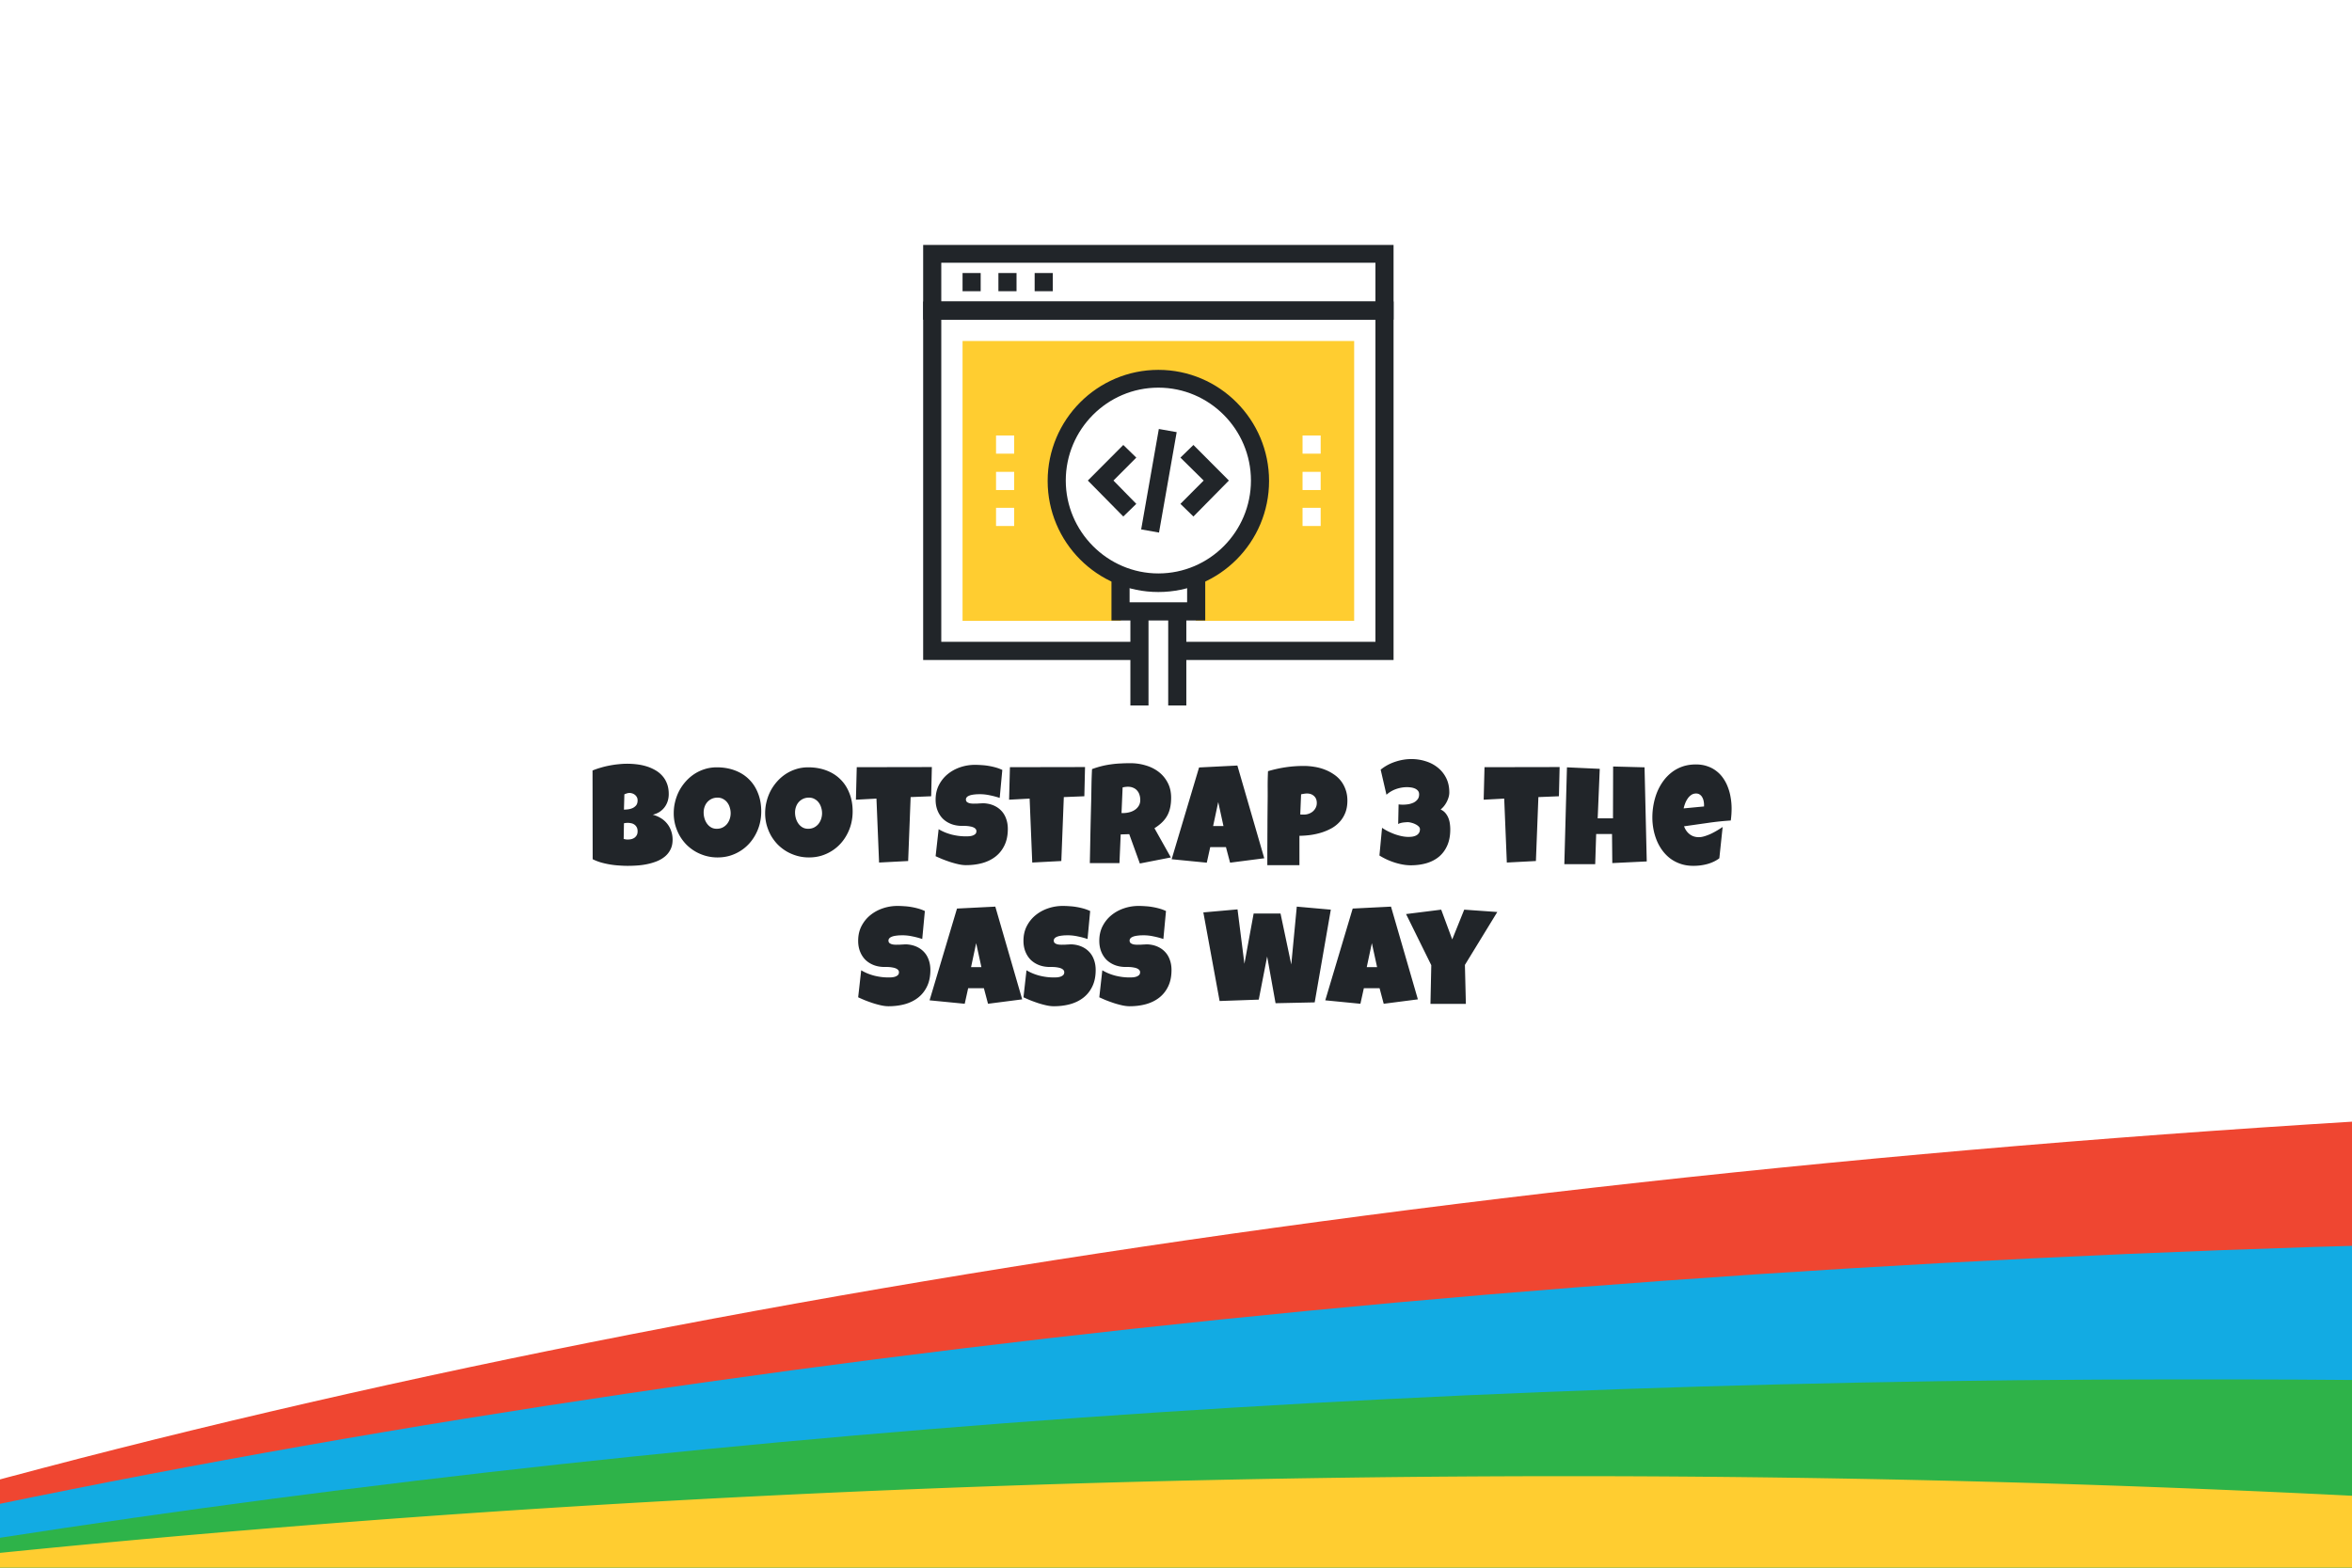 <svg width="1200" height="800" viewBox="0 0 1200 800" fill="none" xmlns="http://www.w3.org/2000/svg"><rect x="0" y="0" width="1200" height="800" fill="#333333" stroke="none"/><g clip-path="url(#a)"><path fill="#fff" d="M0 0h1200v800H0z"/><path fill="#fff" d="M0 0h1200v800H0z"/><path d="M1228.99 570.668C690.658 601.782 210.7 684.304-159 801.323l1387.99.002V570.668z" fill="#EF4631"/><path d="M1229 634.926c-516.713 13.527-992.348 73.051-1381.5 166.396l1381.5.002V634.926z" fill="#12ABE3"/><path d="M1229 704.597c-38.916-.676-77.831-.676-116.747-.676-441.043-.001-856.143 35.172-1217.193 98.078L1229 802v-97.404z" fill="#2EB349"/><path d="M1229 764.8a7969.025 7969.025 0 0 0-428.072-11.5c-311.325-.001-607.518 16.909-884.248 48.023l1312.32.002V764.8z" fill="#FFCD30"/><path d="M343.165 428.484c0 1.946-.364 3.622-1.09 5.028a10.914 10.914 0 0 1-2.848 3.586c-1.195.984-2.578 1.793-4.148 2.425a29.768 29.768 0 0 1-4.852 1.442 37.533 37.533 0 0 1-5.098.703 68.7 68.7 0 0 1-4.746.176c-1.453 0-2.964-.059-4.535-.176a44.61 44.61 0 0 1-4.64-.527 42.939 42.939 0 0 1-4.571-1.02 27.165 27.165 0 0 1-4.254-1.652l-.07-45.282a39.769 39.769 0 0 1 4.184-1.44 41.882 41.882 0 0 1 4.5-1.09 45.443 45.443 0 0 1 4.605-.669c1.524-.164 3-.246 4.43-.246 1.664 0 3.34.106 5.027.317a27.72 27.72 0 0 1 4.922 1.054 21.21 21.21 0 0 1 4.395 1.934 13.684 13.684 0 0 1 3.55 2.883c1.032 1.148 1.828 2.484 2.391 4.007.586 1.524.879 3.282.879 5.274a11.82 11.82 0 0 1-.563 3.691 10.247 10.247 0 0 1-1.617 3.094 10.28 10.28 0 0 1-2.566 2.356c-1.008.632-2.145 1.101-3.41 1.406 1.523.398 2.906.984 4.148 1.758a11.957 11.957 0 0 1 3.199 2.812 11.98 11.98 0 0 1 2.039 3.727c.493 1.382.739 2.86.739 4.43zm-17.86-20.039c0-.68-.14-1.254-.422-1.722a3.726 3.726 0 0 0-1.054-1.196 3.985 3.985 0 0 0-1.336-.668 4.459 4.459 0 0 0-1.266-.21c-.469 0-.926.07-1.371.21-.445.141-.879.305-1.301.493l-.211 7.804c.539 0 1.207-.047 2.004-.14a8.414 8.414 0 0 0 2.285-.598 5.164 5.164 0 0 0 1.899-1.406c.515-.633.773-1.489.773-2.567zm-4.992 11.461c-.68 0-1.336.07-1.969.211l-.14 8.016c.351.07.691.14 1.019.21.352.048.692.071 1.02.071.492 0 1.031-.047 1.617-.14a5.24 5.24 0 0 0 1.652-.633 3.949 3.949 0 0 0 1.266-1.301c.351-.54.527-1.254.527-2.145 0-.89-.176-1.617-.527-2.18-.328-.562-.738-.996-1.231-1.3a4.029 4.029 0 0 0-1.617-.633 8.292 8.292 0 0 0-1.617-.176zm68.079-5.836c0 2.133-.246 4.196-.738 6.188a23.748 23.748 0 0 1-2.144 5.554 22.617 22.617 0 0 1-3.375 4.782 21.183 21.183 0 0 1-4.465 3.691 21.957 21.957 0 0 1-5.379 2.426c-1.945.562-4.008.844-6.188.844a22.29 22.29 0 0 1-6.047-.809 23.451 23.451 0 0 1-5.343-2.25 22.806 22.806 0 0 1-4.535-3.516 23.387 23.387 0 0 1-3.446-4.57 25.036 25.036 0 0 1-2.215-5.414 23.128 23.128 0 0 1-.773-6.012c0-2.039.246-4.03.738-5.976a24.724 24.724 0 0 1 2.11-5.555 24.414 24.414 0 0 1 3.375-4.781 22.353 22.353 0 0 1 4.394-3.762 21.483 21.483 0 0 1 5.309-2.46c1.898-.587 3.902-.88 6.011-.88 3.399 0 6.493.528 9.282 1.582 2.812 1.055 5.203 2.567 7.172 4.535 1.992 1.946 3.527 4.313 4.605 7.102 1.102 2.766 1.652 5.86 1.652 9.281zm-15.609.914c0-1.007-.152-1.98-.457-2.918a7.54 7.54 0 0 0-1.266-2.53 6.235 6.235 0 0 0-2.109-1.794c-.82-.469-1.77-.703-2.848-.703-1.101 0-2.086.2-2.953.598a6.835 6.835 0 0 0-2.25 1.652 7.102 7.102 0 0 0-1.406 2.426 8.575 8.575 0 0 0-.492 2.918c0 .984.14 1.969.422 2.953a8.778 8.778 0 0 0 1.265 2.672 6.798 6.798 0 0 0 2.075 1.933c.843.493 1.816.739 2.917.739 1.102 0 2.086-.211 2.954-.633a6.97 6.97 0 0 0 2.25-1.758 8.272 8.272 0 0 0 1.406-2.566 9.188 9.188 0 0 0 .492-2.989zm62.243-.914c0 2.133-.246 4.196-.738 6.188a23.748 23.748 0 0 1-2.144 5.554 22.617 22.617 0 0 1-3.375 4.782 21.183 21.183 0 0 1-4.465 3.691 21.957 21.957 0 0 1-5.379 2.426c-1.945.562-4.008.844-6.188.844-2.109 0-4.125-.27-6.046-.809a23.44 23.44 0 0 1-5.344-2.25 22.806 22.806 0 0 1-4.535-3.516 23.387 23.387 0 0 1-3.446-4.57 25.087 25.087 0 0 1-2.215-5.414 23.128 23.128 0 0 1-.773-6.012c0-2.039.246-4.03.738-5.976a24.773 24.773 0 0 1 2.11-5.555 24.414 24.414 0 0 1 3.375-4.781 22.353 22.353 0 0 1 4.394-3.762 21.483 21.483 0 0 1 5.309-2.46c1.898-.587 3.902-.88 6.012-.88 3.398 0 6.492.528 9.281 1.582 2.812 1.055 5.203 2.567 7.172 4.535 1.992 1.946 3.527 4.313 4.605 7.102 1.102 2.766 1.652 5.86 1.652 9.281zm-15.609.914c0-1.007-.152-1.98-.457-2.918a7.54 7.54 0 0 0-1.266-2.53 6.235 6.235 0 0 0-2.109-1.794c-.82-.469-1.769-.703-2.848-.703-1.101 0-2.086.2-2.953.598a6.835 6.835 0 0 0-2.25 1.652 7.102 7.102 0 0 0-1.406 2.426 8.575 8.575 0 0 0-.492 2.918c0 .984.14 1.969.422 2.953a8.778 8.778 0 0 0 1.265 2.672 6.798 6.798 0 0 0 2.075 1.933c.843.493 1.816.739 2.918.739 1.101 0 2.085-.211 2.953-.633a6.97 6.97 0 0 0 2.25-1.758 8.272 8.272 0 0 0 1.406-2.566 9.188 9.188 0 0 0 .492-2.989zm56.021-23.554l-.352 14.906-10.476.422-1.266 32.625-14.836.773-1.336-32.625-10.476.563.422-16.594 38.32-.07zM514.197 423c0 3.21-.563 5.988-1.688 8.332-1.101 2.32-2.625 4.242-4.57 5.766-1.922 1.5-4.183 2.613-6.785 3.34-2.578.703-5.355 1.054-8.332 1.054-1.148 0-2.414-.152-3.797-.457a49.911 49.911 0 0 1-4.148-1.125 82.127 82.127 0 0 1-4.078-1.476 96.381 96.381 0 0 1-3.446-1.512l1.547-13.781c1.992 1.195 4.195 2.109 6.609 2.742 2.438.61 4.829.914 7.172.914.446 0 .985-.012 1.618-.035a8.672 8.672 0 0 0 1.792-.317c.586-.187 1.079-.457 1.477-.808.398-.352.598-.856.598-1.512a1.6 1.6 0 0 0-.422-1.125 2.878 2.878 0 0 0-1.09-.773 5.703 5.703 0 0 0-1.512-.457c-.562-.118-1.113-.2-1.652-.247a17.543 17.543 0 0 0-1.512-.07h-1.125c-2.015 0-3.855-.316-5.519-.95-1.641-.632-3.059-1.523-4.254-2.671-1.172-1.172-2.086-2.578-2.742-4.219-.657-1.664-.985-3.504-.985-5.52 0-2.765.551-5.238 1.653-7.417 1.125-2.203 2.613-4.067 4.464-5.59 1.875-1.547 4.02-2.73 6.434-3.55a23.097 23.097 0 0 1 7.488-1.231c1.149 0 2.332.047 3.551.14 1.219.07 2.426.211 3.621.422 1.219.211 2.402.48 3.551.809a20.92 20.92 0 0 1 3.269 1.23l-1.335 14.274a40.412 40.412 0 0 0-5.028-1.336 24.073 24.073 0 0 0-5.097-.563c-.305 0-.704.012-1.196.035-.469 0-.972.036-1.512.106a13.03 13.03 0 0 0-1.582.246 6.12 6.12 0 0 0-1.441.492 2.614 2.614 0 0 0-1.019.774 1.674 1.674 0 0 0-.352 1.16c.023.515.211.914.562 1.195.375.281.844.492 1.407.633a9.674 9.674 0 0 0 1.898.176c.703 0 1.395-.012 2.074-.035.68-.047 1.313-.082 1.899-.106a10.514 10.514 0 0 1 1.441-.035c1.875.117 3.563.516 5.063 1.195 1.5.68 2.765 1.582 3.797 2.707 1.054 1.125 1.851 2.473 2.39 4.043.563 1.547.844 3.258.844 5.133zm39.392-31.57l-.352 14.906-10.476.422-1.266 32.625-14.836.773-1.336-32.625-10.476.563.422-16.594 38.32-.07zm43.927 15.68c0 1.827-.164 3.492-.492 4.992a14.58 14.58 0 0 1-1.477 4.078 14.642 14.642 0 0 1-2.637 3.445c-1.078 1.055-2.379 2.063-3.902 3.023l8.367 14.907-15.82 3.093-5.414-14.976-4.36.14-.632 14.625h-15.118c.118-5.343.223-10.664.317-15.96.117-5.297.246-10.618.387-15.961.046-2.696.093-5.368.14-8.016.047-2.648.141-5.32.281-8.016a45.96 45.96 0 0 1 4.852-1.511 42.962 42.962 0 0 1 4.781-.914 48.53 48.53 0 0 1 4.887-.457 90.629 90.629 0 0 1 5.098-.141c2.672 0 5.25.375 7.734 1.125 2.508.726 4.723 1.828 6.645 3.305 1.921 1.476 3.457 3.316 4.605 5.52 1.172 2.202 1.758 4.769 1.758 7.698zm-15.75 1.124c0-.984-.141-1.886-.422-2.707a5.507 5.507 0 0 0-1.195-2.109c-.516-.61-1.172-1.078-1.969-1.406-.774-.352-1.688-.528-2.742-.528a8.69 8.69 0 0 0-1.371.106 7.971 7.971 0 0 0-1.301.246l-.563 13.078h.844c1.008 0 2.027-.129 3.059-.387 1.054-.258 1.992-.656 2.812-1.195a6.374 6.374 0 0 0 2.039-2.074c.539-.844.809-1.852.809-3.024zm63.263 29.743l-17.438 2.25-2.109-7.946h-8.016l-1.758 7.946-17.929-1.758 13.992-46.828 19.547-.985 13.711 47.32zm-20.813-16.454l-2.672-12.234-2.601 12.234h5.273zm63.228-12.937c0 2.273-.34 4.289-1.019 6.047-.68 1.758-1.618 3.304-2.813 4.64a16.566 16.566 0 0 1-4.148 3.34 28.034 28.034 0 0 1-5.133 2.215 36.4 36.4 0 0 1-5.625 1.266 48.182 48.182 0 0 1-5.731.422v14.976h-16.382v-7.805c.023-2.53.035-5.039.035-7.523.023-2.508.035-5.027.035-7.558.023-2.532.047-5.145.07-7.84.047-2.86.059-5.72.035-8.579-.023-2.859.036-5.742.176-8.648 3-.89 6-1.559 9-2.004 3-.445 6.094-.668 9.281-.668 1.805 0 3.61.153 5.414.457 1.805.281 3.528.739 5.168 1.371 1.664.633 3.2 1.43 4.606 2.39 1.43.938 2.66 2.063 3.691 3.376 1.032 1.312 1.84 2.812 2.426 4.5.609 1.687.914 3.562.914 5.625zm-15.609 1.195c0-1.523-.469-2.707-1.406-3.55-.915-.868-2.11-1.301-3.586-1.301a9.1 9.1 0 0 0-1.547.14 13.74 13.74 0 0 0-1.477.282l-.422 10.265c.328.047.645.07.949.07h.95c.843 0 1.652-.14 2.425-.421.797-.282 1.5-.68 2.11-1.196a6.13 6.13 0 0 0 1.441-1.863c.375-.727.563-1.535.563-2.426zm68.096 13.5c0 3.117-.504 5.824-1.512 8.121-.984 2.274-2.367 4.172-4.148 5.696-1.781 1.5-3.914 2.625-6.399 3.375-2.461.726-5.168 1.09-8.121 1.09-1.336 0-2.707-.13-4.113-.387a33.145 33.145 0 0 1-4.184-1.055 35.357 35.357 0 0 1-4.043-1.582 35.265 35.265 0 0 1-3.621-1.969l1.336-14.133a27.19 27.19 0 0 0 2.989 1.758 40.293 40.293 0 0 0 3.41 1.477c1.195.422 2.39.762 3.586 1.02 1.218.257 2.39.386 3.515.386.657 0 1.325-.047 2.004-.14a6.684 6.684 0 0 0 1.899-.598 3.563 3.563 0 0 0 1.371-1.196c.375-.515.562-1.183.562-2.003 0-.516-.234-.997-.703-1.442a6.246 6.246 0 0 0-1.687-1.125 9.26 9.26 0 0 0-2.039-.738c-.704-.188-1.289-.281-1.758-.281-.328 0-.727.023-1.196.07-.445.023-.902.07-1.371.14-.468.07-.925.176-1.371.317-.422.117-.75.27-.984.457l.211-10.055c.398.047.773.082 1.125.106.351.023.726.035 1.125.035.82 0 1.711-.07 2.672-.21a10.758 10.758 0 0 0 2.672-.81 5.79 5.79 0 0 0 2.039-1.617c.562-.68.843-1.558.843-2.636 0-.774-.211-1.395-.632-1.864a4.075 4.075 0 0 0-1.582-1.125 7.64 7.64 0 0 0-2.004-.527 15.538 15.538 0 0 0-1.969-.14c-1.899 0-3.774.327-5.625.984a14.506 14.506 0 0 0-4.852 2.882l-2.953-12.796c2.156-1.758 4.606-3.094 7.348-4.008 2.765-.938 5.543-1.406 8.332-1.406 2.555 0 4.992.375 7.312 1.125 2.344.726 4.407 1.816 6.188 3.27 1.781 1.429 3.199 3.198 4.254 5.308 1.054 2.11 1.582 4.547 1.582 7.312 0 .797-.117 1.606-.352 2.426a13.28 13.28 0 0 1-2.355 4.57 11.928 11.928 0 0 1-1.723 1.723c.985.445 1.793 1.043 2.426 1.793a9.344 9.344 0 0 1 1.512 2.496c.375.914.632 1.887.773 2.918.141 1.008.211 2.004.211 2.988zm55.792-31.851l-.352 14.906-10.477.422-1.265 32.625-14.836.773-1.336-32.625-10.477.563.422-16.594 38.321-.07zm44.454 48.164l-17.578.843-.141-14.835h-8.086L813.88 441h-15.75l1.336-49.43 16.734.774-1.054 25.242h7.804l.071-26.438 16.031.422 1.125 48.024zm43.294-27c0 2.039-.14 4.078-.422 6.117-4.007.258-7.992.68-11.953 1.266l-11.883 1.687c.61 1.688 1.559 3.035 2.848 4.043 1.313 1.008 2.871 1.512 4.676 1.512.937 0 1.957-.176 3.058-.528a26.541 26.541 0 0 0 3.34-1.3 40.383 40.383 0 0 0 3.164-1.723 60.935 60.935 0 0 0 2.602-1.652l-1.688 15.96a15.31 15.31 0 0 1-2.988 1.793 19.763 19.763 0 0 1-3.305 1.196 25.293 25.293 0 0 1-3.48.668c-1.172.14-2.32.21-3.445.21-2.321 0-4.442-.316-6.364-.949a19.281 19.281 0 0 1-5.238-2.636 20.197 20.197 0 0 1-4.078-4.043 23.498 23.498 0 0 1-2.918-5.063 29.296 29.296 0 0 1-1.758-5.8 32.224 32.224 0 0 1-.597-6.188c0-2.18.199-4.36.597-6.539.399-2.18.996-4.277 1.793-6.293a27.362 27.362 0 0 1 3.059-5.59 22.068 22.068 0 0 1 4.324-4.535c1.641-1.289 3.492-2.297 5.555-3.023 2.086-.727 4.382-1.09 6.89-1.09 2.086 0 3.985.293 5.696.879 1.734.562 3.269 1.359 4.605 2.39a15.658 15.658 0 0 1 3.516 3.621 19.984 19.984 0 0 1 2.461 4.641 25.667 25.667 0 0 1 1.441 5.309 32.38 32.38 0 0 1 .492 5.66zm-14.062-1.828c0-.657-.071-1.325-.211-2.004a6.132 6.132 0 0 0-.703-1.899 3.855 3.855 0 0 0-1.231-1.37c-.515-.376-1.16-.563-1.933-.563-.938 0-1.77.257-2.497.773a7.079 7.079 0 0 0-1.828 1.899 11.11 11.11 0 0 0-1.265 2.46 19.013 19.013 0 0 0-.739 2.461l10.407-.984v-.773zM474.681 495c0 3.211-.562 5.988-1.687 8.332-1.102 2.32-2.625 4.242-4.57 5.766-1.922 1.5-4.184 2.613-6.786 3.34-2.578.703-5.355 1.054-8.332 1.054-1.148 0-2.414-.152-3.797-.457a50.146 50.146 0 0 1-4.148-1.125 83.322 83.322 0 0 1-4.078-1.476 95.523 95.523 0 0 1-3.445-1.512l1.546-13.781c1.993 1.195 4.196 2.109 6.61 2.742 2.437.609 4.828.914 7.172.914.445 0 .984-.012 1.617-.035a8.695 8.695 0 0 0 1.793-.317c.586-.187 1.078-.457 1.476-.808.399-.352.598-.856.598-1.512a1.6 1.6 0 0 0-.422-1.125 2.865 2.865 0 0 0-1.09-.773 5.678 5.678 0 0 0-1.511-.457c-.563-.118-1.114-.2-1.653-.247a17.86 17.86 0 0 0-1.511-.07h-1.125c-2.016 0-3.856-.316-5.52-.949-1.641-.633-3.059-1.524-4.254-2.672-1.172-1.172-2.086-2.578-2.742-4.219-.656-1.664-.984-3.504-.984-5.52 0-2.765.55-5.238 1.652-7.417 1.125-2.203 2.613-4.067 4.465-5.59 1.875-1.547 4.019-2.73 6.433-3.55a23.12 23.12 0 0 1 7.489-1.231c1.148 0 2.332.047 3.55.14 1.219.07 2.426.211 3.622.422 1.218.211 2.402.48 3.55.809 1.149.328 2.239.738 3.27 1.23l-1.336 14.274a40.442 40.442 0 0 0-5.027-1.336 24.09 24.09 0 0 0-5.098-.563c-.305 0-.703.012-1.195.035-.469 0-.973.036-1.512.106-.516.047-1.043.129-1.582.246a6.129 6.129 0 0 0-1.442.492 2.629 2.629 0 0 0-1.019.774 1.674 1.674 0 0 0-.352 1.16c.024.515.211.914.563 1.195.375.281.844.492 1.406.633a9.684 9.684 0 0 0 1.899.176c.703 0 1.394-.012 2.074-.036a66.085 66.085 0 0 1 1.898-.105 10.528 10.528 0 0 1 1.442-.035c1.875.117 3.562.515 5.062 1.195 1.5.68 2.766 1.582 3.797 2.707 1.055 1.125 1.852 2.473 2.391 4.043.562 1.547.843 3.258.843 5.133zm46.845 14.977l-17.437 2.25-2.11-7.946h-8.015l-1.758 7.946-17.93-1.758 13.993-46.828 19.546-.985 13.711 47.321zm-20.812-16.454l-2.672-12.234-2.602 12.234h5.274zM559.02 495c0 3.211-.563 5.988-1.688 8.332-1.101 2.32-2.625 4.242-4.57 5.766-1.922 1.5-4.184 2.613-6.785 3.34-2.578.703-5.356 1.054-8.332 1.054-1.149 0-2.414-.152-3.797-.457a50.273 50.273 0 0 1-4.149-1.125 83.701 83.701 0 0 1-4.078-1.476 96.311 96.311 0 0 1-3.445-1.512l1.547-13.781c1.992 1.195 4.195 2.109 6.609 2.742 2.438.609 4.828.914 7.172.914.445 0 .985-.012 1.617-.035a8.683 8.683 0 0 0 1.793-.317c.586-.187 1.078-.457 1.477-.808.398-.352.598-.856.598-1.512a1.6 1.6 0 0 0-.422-1.125 2.88 2.88 0 0 0-1.09-.773 5.685 5.685 0 0 0-1.512-.457c-.562-.118-1.113-.2-1.652-.247a17.864 17.864 0 0 0-1.512-.07h-1.125c-2.016 0-3.855-.316-5.52-.949-1.64-.633-3.058-1.524-4.253-2.672-1.172-1.172-2.086-2.578-2.743-4.219-.656-1.664-.984-3.504-.984-5.52 0-2.765.551-5.238 1.652-7.417 1.125-2.203 2.614-4.067 4.465-5.59 1.875-1.547 4.02-2.73 6.434-3.55a23.097 23.097 0 0 1 7.488-1.231c1.149 0 2.332.047 3.551.14 1.219.07 2.426.211 3.621.422 1.219.211 2.402.48 3.551.809a20.92 20.92 0 0 1 3.269 1.23l-1.336 14.274a40.35 40.35 0 0 0-5.027-1.336 24.082 24.082 0 0 0-5.098-.563c-.304 0-.703.012-1.195.035-.469 0-.973.036-1.512.106a13 13 0 0 0-1.582.246 6.12 6.12 0 0 0-1.441.492 2.625 2.625 0 0 0-1.02.774 1.673 1.673 0 0 0-.351 1.16c.023.515.211.914.562 1.195.375.281.844.492 1.407.633a9.666 9.666 0 0 0 1.898.176c.703 0 1.394-.012 2.074-.036a67.74 67.74 0 0 1 1.899-.105 10.514 10.514 0 0 1 1.441-.035c1.875.117 3.563.515 5.063 1.195 1.5.68 2.765 1.582 3.796 2.707 1.055 1.125 1.852 2.473 2.391 4.043.563 1.547.844 3.258.844 5.133zm38.688 0c0 3.211-.562 5.988-1.687 8.332-1.102 2.32-2.625 4.242-4.57 5.766-1.922 1.5-4.184 2.613-6.785 3.34-2.579.703-5.356 1.054-8.333 1.054-1.148 0-2.414-.152-3.796-.457a50.06 50.06 0 0 1-4.149-1.125 83.701 83.701 0 0 1-4.078-1.476 96.311 96.311 0 0 1-3.445-1.512l1.547-13.781c1.992 1.195 4.195 2.109 6.609 2.742 2.437.609 4.828.914 7.172.914.445 0 .984-.012 1.617-.035a8.683 8.683 0 0 0 1.793-.317c.586-.187 1.078-.457 1.477-.808.398-.352.597-.856.597-1.512 0-.445-.14-.82-.422-1.125a2.87 2.87 0 0 0-1.089-.773 5.696 5.696 0 0 0-1.512-.457c-.563-.118-1.113-.2-1.653-.247a17.86 17.86 0 0 0-1.511-.07h-1.125c-2.016 0-3.856-.316-5.52-.949-1.64-.633-3.058-1.524-4.254-2.672-1.172-1.172-2.086-2.578-2.742-4.219-.656-1.664-.984-3.504-.984-5.52 0-2.765.551-5.238 1.652-7.417 1.125-2.203 2.613-4.067 4.465-5.59 1.875-1.547 4.019-2.73 6.434-3.55a23.097 23.097 0 0 1 7.488-1.231c1.148 0 2.332.047 3.551.14 1.218.07 2.425.211 3.621.422 1.218.211 2.402.48 3.55.809 1.149.328 2.239.738 3.27 1.23l-1.336 14.274a40.396 40.396 0 0 0-5.027-1.336 24.09 24.09 0 0 0-5.098-.563c-.305 0-.703.012-1.195.035-.469 0-.973.036-1.512.106-.516.047-1.043.129-1.582.246a6.105 6.105 0 0 0-1.441.492 2.625 2.625 0 0 0-1.02.774 1.674 1.674 0 0 0-.352 1.16c.024.515.211.914.563 1.195.375.281.844.492 1.406.633a9.684 9.684 0 0 0 1.899.176c.703 0 1.394-.012 2.074-.036a67.68 67.68 0 0 1 1.898-.105 10.528 10.528 0 0 1 1.442-.035c1.875.117 3.562.515 5.062 1.195 1.5.68 2.766 1.582 3.797 2.707 1.055 1.125 1.852 2.473 2.391 4.043.562 1.547.843 3.258.843 5.133zm81.28-30.797l-8.226 47.32-19.969.422-4.289-23.836-4.289 22.008-19.969.703-8.297-45.21 17.438-1.547 3.515 27.773 4.711-25.664h13.711l5.485 26.016 2.812-29.532 17.367 1.547zm44.42 45.774l-17.438 2.25-2.109-7.946h-8.016l-1.758 7.946-17.929-1.758 13.992-46.828 19.547-.985 13.711 47.321zm-20.813-16.454l-2.672-12.234-2.601 12.234h5.273zm61.329-28.125l-16.523 27 .492 19.899h-18.07l.422-19.758-12.867-26.086 17.929-2.25 5.625 15.188 6.117-15.188 16.875 1.195z" fill="#212529"/><path d="M491.101 174.017v142.815h80.804v-22.996c-19.096-7.665-32.764-26.424-32.764-48.411 0-28.846 23.317-52.043 51.86-52.043 28.743 0 51.859 23.399 51.859 52.043a51.94 51.94 0 0 1-32.764 48.411v22.996H690.9V174.017H491.101z" fill="#FFCD30"/><path d="M711 336.802H600.648v-9.279h101.106V163.124H480.246v164.399h101.106v9.279H471V153.845h240v182.957z" fill="#212529"/><path d="M711 163.124H471V125h240v38.124zm-230.754-9.279h221.508v-19.768H480.246v19.768z" fill="#212529"/><path d="M537.13 139.322h-9.246v9.279h9.246v-9.279zm-18.492 0h-9.246v9.279h9.246v-9.279zm-18.291.001H491.1v9.279h9.246v-9.279zM591 302.108c-31.156 0-56.483-25.417-56.483-56.683s25.327-56.682 56.483-56.682c31.156 0 56.482 25.416 56.482 56.682 0 31.266-25.326 56.683-56.482 56.683zm0-104.288c-26.131 0-47.237 21.382-47.237 47.404 0 26.02 21.307 47.403 47.237 47.403 26.13 0 47.236-21.382 47.236-47.404 0-26.02-21.106-47.403-47.236-47.403z" fill="#212529"/><path d="M614.919 316.63H567.08v-23.197h9.246v13.918h29.347v-13.918h9.246v23.197z" fill="#212529"/><path d="M605.27 311.991h-9.246v48.008h9.246v-48.008zm-19.296.001h-9.246V360h9.246v-48.008zm-12.864-48.413l-18.09-18.356 18.09-18.155 6.633 6.455-11.658 11.7 11.658 11.9-6.633 6.456zm35.779 0l-6.633-6.455 11.86-11.902-11.86-11.7 6.633-6.454 18.09 18.155-18.09 18.356zm-17.648-44.67l-9.013 51.251 9.106 1.613 9.013-51.252-9.106-1.612z" fill="#212529"/><path d="M517.433 222.228h-9.246v9.279h9.246v-9.279zm0 18.558h-9.246v9.279h9.246v-9.279zm0 18.355h-9.246v9.279h9.246v-9.279zm156.381-36.913h-9.246v9.279h9.246v-9.279zm-.001 18.558h-9.246v9.279h9.246v-9.279zm0 18.355h-9.246v9.279h9.246v-9.279z" fill="#fff"/></g><defs><clipPath id="a"><path fill="#fff" d="M0 0h1200v800H0z"/></clipPath></defs></svg>